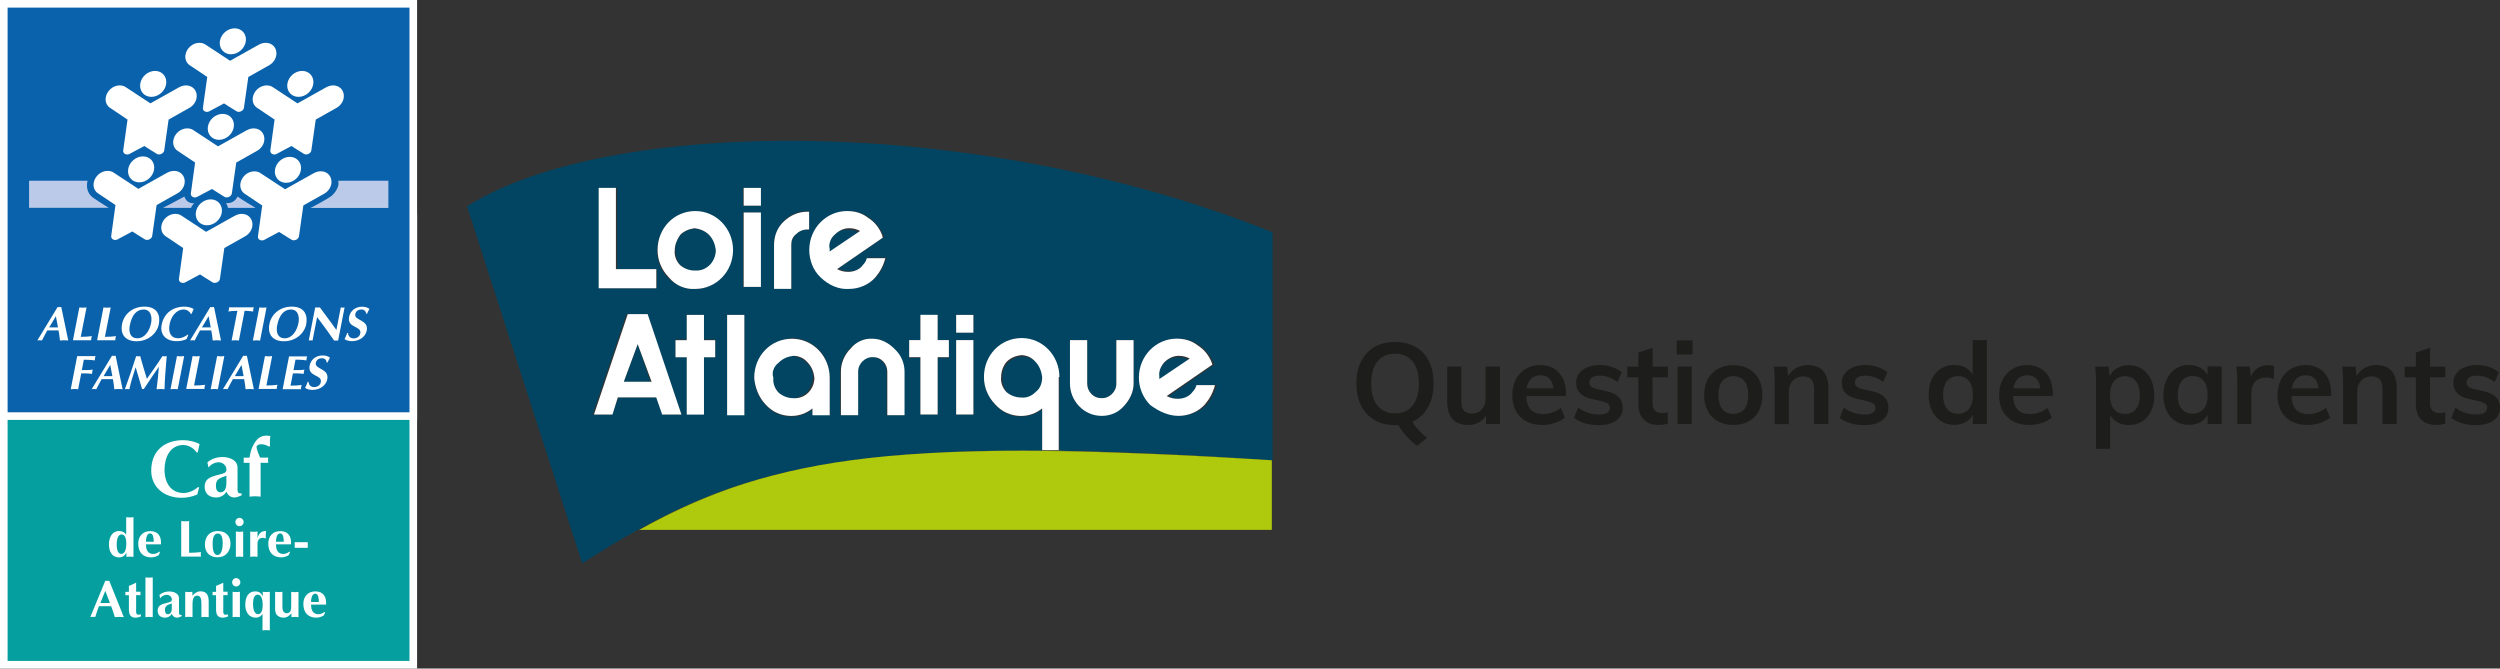 <?xml version="1.0" encoding="UTF-8"?><svg id="Calque_1" xmlns="http://www.w3.org/2000/svg" viewBox="0 0 329.31 88.06"><rect x="0" y="0" width="329.31" height="88.06" fill="#333333" stroke="none"/><defs><style>.cls-1{fill:#014562;}.cls-2{fill:#fff;}.cls-3{fill:#069fa0;}.cls-3,.cls-4{stroke:#fff;}.cls-4{fill:#0a62ac;}.cls-5{fill:#bccae9;}.cls-6{fill:#afca0c;}.cls-7{fill:#1d1d1b;}</style></defs><g><path class="cls-3" d="m.5,87.56V28.71h53.94v58.85H.5Z"/><path class="cls-4" d="m.5,54.81V.5h53.94v54.31H.5Z"/><g><path class="cls-5" d="m14.33,27.38c-.54-.35-1.97-1.2-2.32-1.55-.42-.41-.69-1.11-.48-2.02H3.83v3.56h10.49Z"/><path class="cls-5" d="m24.29,25.89c-.51.3-2.82,1.49-2.82,1.49h3.71c0-.19.39-.61.39-.61-1.06.06-1.28-.88-1.28-.88Z"/><path class="cls-5" d="m31.29,25.89c.3.25,2.37,1.49,2.37,1.49h-3.64c0-.19-.24-.64-.24-.64,1.14.13,1.51-.85,1.51-.85Z"/><path class="cls-5" d="m40.92,27.38s2.29-1.18,2.78-1.6c.43-.37,1.07-1.22.85-1.97h6.61v3.58h-10.24Z"/></g><g><g><path class="cls-2" d="m19.94,12.76c.94,0,1.82-.77,1.95-1.71.13-.94-.52-1.71-1.47-1.71s-1.82.77-1.95,1.71c-.13.94.52,1.71,1.47,1.71Z"/><path class="cls-2" d="m19.8,13.62l3.73-2.09c.37-.2.68-.28.99-.28.88,0,1.5.72,1.38,1.6-.07.55-.42,1.03-.87,1.31l-2.82,1.59s-.38,2.68-.58,4.07c-.06.4-.62.65-.95.46-.56-.33-1.67-1.05-1.67-1.05,0,0-1.31.71-1.96,1.05-.39.2-.88-.05-.82-.46.2-1.39.57-4.07.57-4.07l-2.37-1.59c-.38-.29-.58-.77-.5-1.31.13-.88.94-1.6,1.83-1.6.31,0,.6.08.82.24l3.24,2.13Z"/></g><g><path class="cls-2" d="m30.43,7.15c.94,0,1.82-.77,1.95-1.71s-.52-1.71-1.47-1.71-1.82.77-1.95,1.71c-.13.94.53,1.71,1.47,1.71Z"/><path class="cls-2" d="m30.3,8.01l3.73-2.09c.37-.2.68-.28.99-.28.88,0,1.5.72,1.38,1.6-.08.55-.42,1.03-.87,1.31l-2.82,1.59s-.38,2.68-.58,4.07c-.06.4-.62.65-.95.46-.56-.33-1.67-1.05-1.67-1.05,0,0-1.31.71-1.96,1.05-.38.2-.88-.05-.82-.46.2-1.39.57-4.07.57-4.07l-2.37-1.59c-.38-.29-.58-.77-.5-1.31.13-.88.94-1.6,1.83-1.6.31,0,.6.08.82.24l3.24,2.13Z"/></g><g><path class="cls-2" d="m39.32,12.76c.94,0,1.82-.77,1.95-1.71.13-.94-.52-1.71-1.47-1.71s-1.82.77-1.95,1.71.52,1.71,1.47,1.71Z"/><path class="cls-2" d="m39.18,13.62l3.73-2.09c.37-.2.68-.28.99-.28.88,0,1.5.72,1.38,1.6-.07.55-.42,1.03-.87,1.31l-2.82,1.59s-.38,2.68-.58,4.07c-.06.4-.62.65-.95.46-.56-.33-1.67-1.05-1.67-1.05,0,0-1.31.71-1.96,1.05-.39.2-.88-.05-.82-.46.2-1.39.56-4.07.56-4.07l-2.37-1.59c-.38-.29-.58-.77-.5-1.31.13-.88.94-1.6,1.83-1.6.31,0,.6.08.82.24l3.24,2.13Z"/></g><g><path class="cls-2" d="m37.69,24.08c.94,0,1.82-.77,1.95-1.71s-.52-1.71-1.47-1.71-1.82.77-1.95,1.71.52,1.71,1.47,1.71Z"/><path class="cls-2" d="m37.55,24.93l3.73-2.09c.37-.2.68-.28.99-.28.88,0,1.5.72,1.38,1.6-.07.55-.42,1.03-.87,1.31l-2.82,1.59s-.38,2.68-.58,4.07c-.06.4-.62.65-.95.46-.56-.33-1.67-1.04-1.67-1.04,0,0-1.31.71-1.96,1.05-.39.2-.88-.05-.82-.46.2-1.39.56-4.07.56-4.07l-2.37-1.59c-.38-.29-.58-.77-.5-1.31.13-.88.94-1.6,1.83-1.6.31,0,.6.08.82.24l3.23,2.12Z"/></g><g><path class="cls-2" d="m28.85,18.42c.94,0,1.82-.77,1.95-1.71.13-.94-.52-1.71-1.47-1.71s-1.82.77-1.95,1.71c-.13.94.53,1.71,1.47,1.71Z"/><path class="cls-2" d="m28.71,19.28l3.73-2.09c.37-.2.68-.28.99-.28.88,0,1.5.72,1.38,1.6-.07.55-.42,1.03-.87,1.31l-2.82,1.59s-.38,2.68-.58,4.07c-.06.4-.62.65-.95.46-.56-.33-1.67-1.05-1.67-1.05,0,0-1.31.71-1.96,1.05-.38.2-.88-.05-.82-.46.19-1.39.56-4.07.56-4.07l-2.37-1.59c-.38-.29-.58-.77-.5-1.31.12-.88.94-1.6,1.83-1.6.31,0,.6.08.82.24l3.24,2.13Z"/></g><g><path class="cls-2" d="m27.27,29.68c.94,0,1.82-.77,1.95-1.71s-.52-1.71-1.47-1.71-1.82.77-1.95,1.71c-.13.95.53,1.71,1.47,1.71Z"/><path class="cls-2" d="m27.14,30.54l3.73-2.09c.37-.2.68-.28.99-.28.88,0,1.5.72,1.38,1.6-.07.55-.42,1.03-.87,1.31l-2.82,1.59s-.38,2.68-.58,4.07c-.06.4-.62.65-.95.46-.56-.33-1.67-1.05-1.67-1.05,0,0-1.31.71-1.96,1.05-.38.2-.88-.05-.82-.46.19-1.39.56-4.07.56-4.07l-2.37-1.59c-.38-.29-.58-.77-.5-1.31.12-.88.94-1.6,1.83-1.6.31,0,.6.08.82.24l3.24,2.13Z"/></g><g><path class="cls-2" d="m18.35,24.02c.94,0,1.82-.77,1.95-1.71s-.52-1.71-1.47-1.71-1.82.77-1.95,1.71c-.13.95.52,1.71,1.47,1.71Z"/><path class="cls-2" d="m18.22,24.88l3.73-2.09c.37-.2.68-.28.99-.28.88,0,1.5.72,1.38,1.6-.07.55-.42,1.03-.87,1.31l-2.82,1.59s-.38,2.68-.58,4.07c-.06.4-.62.65-.95.46-.56-.33-1.67-1.05-1.67-1.05,0,0-1.31.71-1.96,1.05-.39.2-.88-.05-.82-.46.2-1.39.56-4.07.56-4.07l-2.37-1.59c-.38-.29-.58-.77-.5-1.31.13-.88.94-1.6,1.83-1.6.31,0,.6.08.82.24l3.24,2.13Z"/></g></g><path class="cls-2" d="m6.48,43.13l.88-1.48.28,1.48h-1.16Zm1.23.39c.09.43.14.86.19,1.33.19-.01.37-.03.55-.03s.36.02.54.03l-.92-4.41c-.08.01-.16.02-.24.02-.08,0-.16,0-.24-.02l-2.67,4.4c.1,0,.21-.02.31-.02s.2.01.3.02c.21-.44.44-.84.7-1.32h1.49Z"/><path class="cls-2" d="m10.64,44.37c.56,0,1.03-.04,1.47-.09-.03.09-.07.19-.08.27-.02.09-.02.19-.02.27h-2.4l.84-4.32c.15.01.31.03.47.03s.32-.02.48-.03l-.76,3.87Z"/><path class="cls-2" d="m13.82,44.37c.56,0,1.03-.04,1.47-.09-.03.09-.07.19-.08.27-.02.09-.02.19-.02.27h-2.4l.84-4.32c.15.01.31.03.47.03s.32-.02.48-.03l-.76,3.87Z"/><path class="cls-2" d="m18.91,40.77c.95,0,1.15.94,1,1.76-.21,1.05-.83,2.03-1.81,2.03s-1.16-.87-1-1.7c.27-1.42.93-2.09,1.81-2.09Zm2.02,1.88c.19-.98-.1-2.26-1.91-2.26-1.58,0-2.7,1.02-2.94,2.29-.28,1.44.5,2.27,1.91,2.27,1.56,0,2.71-1.05,2.94-2.29Z"/><path class="cls-2" d="m24.81,44.12l-.24.55c-.42.2-.88.27-1.31.27-1.36,0-2.22-.84-1.97-2.14.32-1.66,1.61-2.41,2.99-2.41.42,0,.91.11,1.23.31-.1.22-.18.43-.28.65h-.09c-.17-.34-.53-.58-.94-.58-1.05,0-1.68,1.01-1.86,1.94-.21,1.09.17,1.85,1.15,1.85.39,0,.89-.2,1.23-.48l.08.04Z"/><path class="cls-2" d="m26.6,43.13l.88-1.48.28,1.48h-1.16Zm1.23.39c.09.43.14.86.19,1.33.19-.01.37-.03.55-.03s.36.02.54.03l-.92-4.41c-.08.01-.16.02-.24.02s-.16,0-.24-.02l-2.67,4.4c.1,0,.21-.02.31-.02s.2.01.3.02c.21-.44.44-.84.7-1.32h1.49Z"/><path class="cls-2" d="m31.46,44.85c-.15-.01-.31-.03-.47-.03s-.32.02-.48.03l.76-3.91c-.45,0-.86.04-1.2.09.03-.09.07-.18.08-.28.02-.09.02-.18.02-.27h3.27c-.03.09-.07.18-.08.27-.02.1-.02.19-.02.28-.37-.04-.73-.09-1.12-.09l-.75,3.91Z"/><path class="cls-2" d="m34.16,40.5c.15.01.31.03.47.03s.32-.02.48-.03l-.85,4.36c-.15-.01-.31-.03-.47-.03s-.32.02-.48.03l.85-4.36Z"/><path class="cls-2" d="m38.32,40.77c.95,0,1.15.94,1,1.76-.21,1.05-.83,2.03-1.81,2.03s-1.16-.87-1-1.7c.28-1.42.93-2.09,1.82-2.09Zm2.02,1.88c.19-.98-.1-2.26-1.91-2.26-1.58,0-2.7,1.02-2.94,2.29-.28,1.44.5,2.27,1.91,2.27,1.56,0,2.72-1.05,2.95-2.29Z"/><path class="cls-2" d="m41.52,40.5h.62c.71.98,1.47,1.95,2.17,2.97l.58-2.97c.08.01.16.02.25.02s.17,0,.25-.02l-.85,4.36h-.53c-.58-.83-1.11-1.6-1.69-2.36l-.55-.73-.6,3.08c-.08,0-.16-.02-.25-.02s-.17.01-.25.02l.85-4.35Z"/><path class="cls-2" d="m48.24,41.32c-.06-.34-.26-.55-.62-.55-.5,0-.75.26-.82.62-.17.86,1.79.7,1.51,2.15-.16.82-.97,1.4-1.95,1.4-.35,0-.71-.08-.97-.27.13-.26.25-.53.34-.8h.12c.01.44.3.7.74.7.4,0,.79-.22.87-.66.2-1.02-1.77-.65-1.47-2.18.14-.73.76-1.33,1.73-1.33.46,0,.83.17.94.31-.12.2-.22.41-.32.63h-.1Z"/><path class="cls-2" d="m10.27,51.27c-.15-.01-.31-.03-.47-.03s-.32.02-.48.03l.85-4.36h2.42c-.03.09-.07.19-.08.28s-.02.19-.02.28c-.38-.04-.78-.09-1.45-.09l-.26,1.37h.67c.25,0,.51-.03.78-.06-.03.09-.07.19-.08.28s-.02.19-.02.28c-.26-.03-.51-.06-.76-.06h-.67l-.41,2.09Z"/><path class="cls-2" d="m13.64,49.55l.88-1.48.28,1.48h-1.16Zm1.23.39c.09.43.14.86.19,1.33.19-.01.37-.03.55-.03s.36.02.54.03l-.92-4.41c-.08.01-.16.02-.24.02-.08,0-.16,0-.24-.02l-2.67,4.4c.1,0,.21-.02.31-.02s.2.01.3.02c.21-.44.44-.84.7-1.32h1.49Z"/><path class="cls-2" d="m21.42,46.91c.08.02.17.03.26.03.09,0,.19-.02.28-.03-.14,1.71-.26,3.09-.29,4.36-.17-.01-.34-.03-.52-.03s-.34.02-.52.03c.14-1.01.21-1.98.3-2.96-.67.97-1.34,1.94-1.98,2.93-.08-.01-.15-.02-.24,0-.24-.88-.55-1.86-.84-2.86-.37,1.12-.64,2-.83,2.89-.1-.01-.19-.03-.29-.03s-.2.02-.3.03c.48-1.28.96-2.75,1.49-4.36.08.02.16.03.25.03s.18-.02.28-.03c.26,1,.58,1.99.88,2.99.62-.9,1.36-1.9,2.05-2.99Z"/><path class="cls-2" d="m23.31,46.91c.15.02.31.03.47.03s.32-.02.48-.03l-.85,4.36c-.15-.01-.31-.03-.47-.03s-.32.02-.48.03l.85-4.36Z"/><path class="cls-2" d="m25.56,50.78c.55,0,1.03-.04,1.47-.09-.03.09-.07.19-.08.27-.02.09-.02.19-.02.27h-2.4l.84-4.32c.16.02.31.03.47.03s.32-.02.48-.03l-.76,3.87Z"/><path class="cls-2" d="m28.6,46.91c.16.02.31.03.47.03s.32-.02.48-.03l-.85,4.36c-.15-.01-.31-.03-.47-.03s-.32.02-.48.03l.85-4.36Z"/><path class="cls-2" d="m30.93,49.55l.88-1.48.28,1.48h-1.16Zm1.23.39c.09.43.14.86.19,1.33.19-.01.37-.03.55-.03s.36.02.54.03l-.92-4.41c-.08.01-.16.02-.24.02s-.15,0-.24-.02l-2.67,4.4c.1,0,.21-.02.31-.02s.2.01.3.02c.21-.44.44-.84.7-1.32h1.49Z"/><path class="cls-2" d="m35.09,50.78c.55,0,1.03-.04,1.47-.09-.03.09-.07.19-.08.27-.02.09-.02.19-.02.27h-2.4l.84-4.32c.15.02.31.03.47.03s.32-.02.48-.03l-.76,3.87Z"/><path class="cls-2" d="m40.47,46.91c-.03.09-.07.19-.08.28-.02.09-.02.19-.02.28-.38-.05-.8-.1-1.45-.09l-.26,1.37h.66c.29,0,.55-.03.79-.06-.03.09-.07.19-.08.28-.02.09-.02.19-.02.28-.23-.03-.49-.06-.77-.06h-.66l-.31,1.61c.65,0,1.09-.04,1.48-.09-.03.09-.07.19-.08.28-.02.09-.02.19-.02.28h-2.42l.84-4.32h2.42Z"/><path class="cls-2" d="m43.04,47.74c-.06-.34-.26-.55-.62-.55-.5,0-.75.26-.82.62-.16.86,1.79.7,1.51,2.15-.16.81-.97,1.4-1.95,1.4-.35,0-.71-.08-.97-.27.13-.26.25-.53.34-.8h.12c.01.44.3.7.74.7.39,0,.79-.22.87-.66.2-1.02-1.77-.65-1.47-2.18.14-.73.76-1.33,1.73-1.33.46,0,.83.17.94.31-.12.2-.22.41-.32.63h-.1Z"/><g><path class="cls-2" d="m26.23,64.2l-.23.91c-.64.33-1.39.46-2.1.46-2.27,0-3.98-1.4-3.98-3.57,0-2.76,1.91-4.02,4.21-4.02.7,0,1.55.18,2.16.52-.1.36-.16.72-.24,1.09h-.15c-.39-.57-1.07-.97-1.76-.97-1.76,0-2.47,1.68-2.47,3.24,0,1.81.89,3.08,2.52,3.08.66,0,1.42-.34,1.9-.79l.14.06Z"/><path class="cls-2" d="m31.29,64.5c0,.39.12.52.54.5v.24c-.25.12-.66.29-.95.29-.5,0-.88-.31-1.05-.77-.28.49-.8.77-1.36.77-.87,0-1.51-.48-1.51-1.4,0-1.01.61-1.3,1.94-1.62.26-.06.54-.13.77-.28.13-.12.16-.25.16-.41,0-.51-.52-.93-1.01-.93-.68,0-1.23.47-1.29.66h-.07l-.14-.64c.5-.47,1.29-.71,1.96-.71.89,0,2.01.36,2.01,1.42v2.88Zm-1.46-1.84c-.26.12-.74.21-1.05.46-.28.22-.34.54-.34.88,0,.39.13.85.58.85.65,0,.78-.62.8-1.15v-1.03Z"/><path class="cls-2" d="m32.09,60.97c.03-.22.03-.42,0-.68h.78c.08-.57.22-1.2.55-1.76.52-.93,1.11-1.28,2.19-1.1-.07.44-.07.95-.04,1.34l-.14.05c-.26-.14-.62-.3-.93-.3-.18,0-.44,0-.58.14-.06.06-.13.12-.13.22,0,.29.33,1.09.47,1.4h1.07c-.03.25-.03.42,0,.68h-1v4.46c-.24-.02-.49-.05-.73-.05s-.49.03-.73.05v-4.46h-.78Z"/><path class="cls-2" d="m17.57,73.35c-.15-.02-.3-.03-.46-.03s-.31.02-.46.03v-.6c-.14.41-.49.67-.94.67-1.02,0-1.36-.84-1.36-1.73s.42-1.74,1.33-1.74c.41,0,.74.14.94.5v-2.32c.16.02.32.03.48.03s.32-.02.48-.03v5.22Zm-2.2-1.65c0,.4.05,1.26.6,1.26.59,0,.67-.9.67-1.33,0-.4-.06-1.23-.61-1.23-.59,0-.66.87-.66,1.31Z"/><path class="cls-2" d="m19.23,71.69c-.02.71.23,1.28.96,1.28.28,0,.59-.13.8-.31l.08.06-.15.39c-.28.19-.65.31-.98.31-1.14,0-1.73-.69-1.73-1.81,0-.96.58-1.65,1.58-1.65,1.08,0,1.49.75,1.41,1.74h-1.97Zm1.02-.33c0-.37-.04-1.1-.46-1.1-.5,0-.55.73-.57,1.1h1.02Z"/><path class="cls-2" d="m24.9,72.82c.6,0,1.11-.05,1.58-.1-.02.1-.04.2-.04.3s.02.2.04.3h-2.61v-4.68c.17.02.34.03.52.03s.34-.02.52-.03v4.19h0Z"/><path class="cls-2" d="m26.99,71.76c0-1.08.62-1.81,1.68-1.81s1.69.64,1.69,1.65-.62,1.81-1.7,1.81c-1.02,0-1.67-.64-1.67-1.66Zm1.02-.02c0,.44.05,1.37.65,1.37.53-.02.68-.85.68-1.61,0-.67-.17-1.23-.64-1.23-.56,0-.7.66-.7,1.47Z"/><path class="cls-2" d="m31.54,68.21c.3,0,.55.25.55.55s-.25.55-.55.55-.53-.25-.53-.55c0-.29.24-.55.53-.55Zm-.47,1.8c.16.02.32.04.48.04s.32-.02.48-.04v3.34c-.16-.02-.32-.03-.48-.03s-.32.02-.48.03v-3.34Z"/><path class="cls-2" d="m32.96,70.01c.16.02.32.04.48.04s.32-.02.48-.04v.85c.14-.5.45-.92,1.12-.92-.03.32-.05.64-.03.94l-.06.05c-.09-.06-.24-.09-.35-.09-.3,0-.55.16-.64.46-.06.2-.04.58-.04.8v1.24c-.16-.02-.32-.03-.48-.03s-.32.02-.48.03c0,0,0-3.33,0-3.33Z"/><path class="cls-2" d="m36.36,71.69c-.02.71.23,1.28.96,1.28.28,0,.59-.13.8-.31l.08.06-.15.39c-.28.19-.65.31-.98.31-1.14,0-1.73-.69-1.73-1.81,0-.96.58-1.65,1.58-1.65,1.08,0,1.49.75,1.41,1.74h-1.97Zm1.02-.33c0-.37-.04-1.1-.46-1.1-.5,0-.55.73-.57,1.1h1.02Z"/><path class="cls-2" d="m38.82,71.42h1.72v.74h-1.72v-.74Z"/><path class="cls-2" d="m13.03,79.85c-.18.52-.35.95-.48,1.42-.11,0-.21-.02-.32-.02s-.22.02-.33.02l1.97-4.77c.09.02.17.02.26.02.09,0,.17,0,.26-.02l1.92,4.79c-.2-.02-.39-.03-.59-.03s-.39.02-.59.03c-.16-.51-.3-.98-.49-1.44h-1.6Zm1.45-.42l-.61-1.6-.65,1.6h1.26Z"/><path class="cls-2" d="m17.92,80.36c0,.48.03.73.64.57v.27c-.25.1-.5.16-.71.16-.71,0-.87-.48-.87-1.12v-1.84h-.47c.02-.16.02-.28,0-.44h.47v-.78c.31-.12.62-.27.95-.43v1.2h.58c-.02.16-.02.28,0,.44h-.58v1.96Z"/><path class="cls-2" d="m20.12,81.29c-.16-.02-.32-.03-.48-.03s-.32.02-.48.03v-5.23c.16.02.32.03.48.03s.32-.02.48-.03v5.23Z"/><path class="cls-2" d="m23.58,80.69c0,.25.07.34.35.32v.16c-.16.07-.43.19-.62.19-.32,0-.57-.2-.68-.5-.18.32-.52.5-.88.5-.57,0-.98-.31-.98-.91,0-.65.4-.85,1.26-1.05.17-.04.35-.08.5-.18.08-.07.11-.16.11-.27,0-.33-.34-.6-.66-.6-.44,0-.8.3-.84.43h-.05l-.09-.41c.32-.3.84-.46,1.27-.46.58,0,1.31.23,1.31.92v1.87h0Zm-.95-1.2c-.17.07-.48.14-.68.3-.18.14-.22.35-.22.57,0,.25.08.55.38.55.42,0,.51-.41.52-.75v-.67h0Z"/><path class="cls-2" d="m24.42,77.95c.15.02.3.04.46.04s.3-.02.46-.04v.51c.28-.32.64-.57,1.06-.57.87,0,1.09.56,1.09,1.38v2.02c-.16-.02-.32-.03-.48-.03s-.32.02-.48.03v-1.72c0-.64-.08-1.11-.57-1.11-.6,0-.6.8-.6,1.24v1.58c-.16-.02-.32-.03-.48-.03s-.32.02-.48.03v-3.33h.01Z"/><path class="cls-2" d="m29.4,80.36c0,.48.03.73.64.57v.27c-.25.1-.5.16-.71.16-.71,0-.87-.48-.87-1.12v-1.84h-.47c.02-.16.02-.28,0-.44h.47v-.78c.31-.12.62-.27.95-.43v1.2h.58c-.02.16-.02.28,0,.44h-.58v1.96Z"/><path class="cls-2" d="m31.11,76.15c.3,0,.55.25.55.55s-.25.55-.55.55-.53-.25-.53-.55.24-.55.53-.55Zm-.47,1.8c.16.02.32.04.48.04s.32-.02.48-.04v3.34c-.16-.02-.32-.03-.48-.03s-.32.02-.48.03v-3.34Z"/><path class="cls-2" d="m34.62,77.95c.15.02.3.04.46.04s.3-.02.46-.04v5.09c-.16-.02-.32-.04-.48-.04s-.32.02-.48.04v-2.18c-.15.25-.44.5-.89.5-.84,0-1.38-.67-1.38-1.69s.4-1.77,1.31-1.77c.5,0,.8.22.99.67v-.61h0Zm-1.25,2.11c.03.33.21.84.61.84.57,0,.62-.8.62-1.22s-.05-1.35-.67-1.35c-.56,0-.6.85-.6,1.24,0,.16.01.32.03.48Z"/><path class="cls-2" d="m39.31,81.29c-.15-.02-.3-.03-.46-.03s-.31.02-.46.03v-.5c-.32.34-.57.57-1.05.57-.35,0-.71-.13-.92-.43-.21-.3-.18-.73-.18-1.07v-1.91c.16.02.32.04.48.04s.32-.02.48-.04v1.9c0,.16,0,.43.07.57.09.21.25.36.49.36.6,0,.6-.6.6-1.03v-1.79c.16.02.32.04.48.04s.32-.02.48-.04v3.33Z"/><path class="cls-2" d="m40.98,79.63c-.02.71.23,1.28.96,1.28.28,0,.59-.13.8-.31l.08.06-.15.39c-.28.19-.65.31-.98.31-1.14,0-1.73-.69-1.73-1.81,0-.96.58-1.65,1.58-1.65,1.08,0,1.49.75,1.41,1.74h-1.97Zm1.02-.33c0-.37-.04-1.1-.46-1.1-.5,0-.55.73-.57,1.1h1.02Z"/></g></g><g id="logo-loire-atlantique-rvb"><path id="Tracé_695" class="cls-1" d="m113.13,30.6c-.44-.27-.96-.36-1.48-.36-.7,0-1.4.27-1.92.9-.52.54-.78,1.26-.7,1.98v.36l4.1-2.88Z"/><path id="Tracé_696" class="cls-1" d="m156.64,47.41c-.44-.27-.96-.36-1.48-.36-.7,0-1.4.27-1.92.9-.52.54-.78,1.26-.7,1.98v.36l4.1-2.88Z"/><path id="Tracé_697" class="cls-1" d="m91.59,35.72c.7,0,1.4-.27,1.92-.72.52-.54.78-1.26.87-1.98,0-.72-.26-1.44-.87-1.98-.52-.54-1.22-.81-1.92-.9-1.48,0-2.7,1.26-2.62,2.79v.09c0,.72.26,1.44.7,1.98.52.45,1.13.72,1.92.72Z"/><path id="Tracé_698" class="cls-1" d="m134.66,46.96c-1.48,0-2.7,1.26-2.62,2.79v.09c0,.72.26,1.44.7,1.98.52.54,1.22.81,1.92.72.7,0,1.4-.27,1.92-.72.52-.54.78-1.26.87-1.98-.09-1.62-1.31-2.88-2.79-2.88Z"/><path id="Tracé_699" class="cls-1" d="m104.32,52.45c.7,0,1.4-.27,1.92-.72.52-.54.78-1.26.87-1.98,0-.72-.26-1.44-.87-1.98-.52-.54-1.22-.81-1.92-.9-1.48,0-2.7,1.26-2.62,2.79v.09c0,.72.26,1.44.7,1.98.52.45,1.22.72,1.92.72Z"/><path id="Tracé_700" class="cls-1" d="m137.28,59.37v-5.49c-.78.63-1.74.99-2.79.99-1.31,0-2.53-.54-3.4-1.53-1.92-1.98-1.92-5.22,0-7.19s5.06-1.98,6.98,0c.96.99,1.48,2.25,1.48,3.6v9.62h-.26c8.11.09,17.35.54,28.34,1.26v-30.03c-39.76-15.92-87.8-15.02-106.11-3.42l15.17,47.03c2.53-1.62,4.97-3.15,7.5-4.5h0c11.95-6.56,24.41-10.61,53.1-10.34Zm14.47-13.22c.96-.99,2.18-1.53,3.49-1.53.96,0,2.01.27,2.79.9.78.54,1.4,1.35,1.83,2.25l.09.27-6.02,4.14c.44.27.96.36,1.48.36.7,0,1.4-.27,1.92-.9.26-.27.44-.54.52-.9h2.44c-.26.9-.7,1.8-1.31,2.52-1.92,1.98-5.06,1.98-6.98,0-.96-.99-1.48-2.25-1.48-3.6-.17-1.35.26-2.61,1.22-3.51h0Zm-10.81-1.35h2.27v5.75c0,1.08.96,1.98,2.01,1.89,1.05,0,1.83-.9,1.83-1.89v-5.75h2.27v5.75c0,1.17-.52,2.25-1.31,2.97-1.57,1.62-4.19,1.62-5.84,0-.78-.81-1.22-1.89-1.22-2.97v-5.75h0Zm-46.73,2.25h-1.48v7.46h-2.27v-7.46h-1.48v-2.34h1.48v-3.24h2.27v3.24h1.48v2.34Zm3.84,7.55h-2.27v-13.13h2.27v13.13Zm27.9-13.13h2.27v2.34h-2.27v-2.34Zm0,3.33h2.27v9.8h-2.27v-9.8Zm-6.19,0h1.48v-3.24h2.27v3.24h1.48v2.34h-1.48v7.46h-2.27v-7.46h-1.48v-2.34Zm-.7,4.14v5.75h-2.27v-5.75c0-1.08-.96-1.98-2.01-1.89-1.05,0-1.83.9-1.83,1.89v5.75h-2.27v-5.75c0-1.08.44-2.16,1.22-2.97,1.4-1.62,3.75-1.8,5.41-.45.17.09.26.27.44.45.78.63,1.4,1.8,1.31,2.97h0Zm-10.81-19.6c.96-.99,2.18-1.53,3.49-1.53.96,0,2.01.27,2.79.9.78.54,1.4,1.35,1.83,2.25l.09.27-6.02,4.14c.44.27.96.36,1.48.36.7,0,1.4-.27,1.92-.9.26-.27.44-.54.52-.9h2.44c-.26.9-.7,1.8-1.31,2.52-1.92,1.98-5.06,1.98-6.98,0-.96-.99-1.48-2.25-1.48-3.6-.26-1.26.26-2.61,1.22-3.51Zm-6.28,2.88c0-1.17.52-2.34,1.31-3.15.78-.81,1.92-1.26,3.05-1.26h.26v2.43h-.26c-.52,0-1.05.18-1.48.63-.35.36-.61.81-.61,1.35v5.75h-2.27v-5.75h0Zm2.35,12.32c2.7,0,4.97,2.25,4.97,5.13h0v4.95h-2.27v-.72c-.78.63-1.74.99-2.79.99-1.31,0-2.53-.54-3.4-1.53-1.92-1.98-1.92-5.22,0-7.19.96-.99,2.18-1.53,3.49-1.62h0Zm-6.36-19.78h2.18v2.34h-2.27v-2.34h.09Zm0,3.24h2.18v9.8h-2.27v-9.8h.09Zm-9.94,1.35c1.92-1.98,5.06-1.98,6.98,0,.96.99,1.48,2.25,1.48,3.6,0,2.79-2.18,5.13-4.97,5.13s-4.97-2.25-4.97-5.13c.09-1.26.61-2.61,1.48-3.6Zm-9.16-4.59h2.44v10.7h5.23v2.52h-7.59v-13.22h-.09Zm1.74,29.85h-2.53l4.45-13.22h2.62l4.62,13.22h-2.53l-.7-2.25h-5.06l-.87,2.25Z"/><path id="Tracé_701" class="cls-1" d="m82.18,50.29h3.49l-1.66-4.95-1.83,4.95Z"/><path id="Tracé_702" class="cls-6" d="m84.18,69.8h83.35v-9.17c-48.22-2.97-65.13-.9-83.35,9.17Z"/><path id="Tracé_704" class="cls-6" d="m167.62,60.63h0c-10.99-.72-20.32-1.08-28.34-1.26h-1.92c-28.77-.27-41.24,3.78-53.19,10.43h0c18.22-10.07,35.14-12.14,83.44-9.17Z"/><path id="Tracé_705" class="cls-2" d="m91.59,38.06c2.7,0,4.97-2.25,4.97-5.13h0c0-2.79-2.18-5.13-4.97-5.13s-4.97,2.25-4.97,5.13c0,1.35.52,2.61,1.48,3.6.87,1.08,2.18,1.62,3.49,1.53Zm-2.01-7.1c.52-.54,1.22-.81,1.92-.9.7.09,1.4.36,1.92.9.52.54.78,1.26.87,1.98,0,1.53-1.22,2.79-2.7,2.7h-.09c-.7,0-1.4-.27-1.92-.72-.52-.54-.78-1.26-.7-1.98,0-.63.26-1.35.7-1.98Z"/><rect id="Rectangle_526" class="cls-2" x="97.96" y="27.99" width="2.27" height="9.8"/><path id="Tracé_706" class="cls-2" d="m104.23,32.21c0-.54.17-.99.61-1.35.35-.36.87-.63,1.48-.63h.26v-2.34h-.26c-1.13,0-2.18.45-3.05,1.26s-1.31,1.89-1.31,3.15v5.75h2.27v-5.84h0Z"/><path id="Tracé_707" class="cls-2" d="m92.73,41.48h-2.27v3.33h-1.48v2.25h1.48v7.55h2.27v-7.55h1.48v-2.25h-1.48v-3.33Z"/><rect id="Rectangle_527" class="cls-2" x="95.78" y="41.48" width="2.27" height="13.22"/><path id="Tracé_708" class="cls-2" d="m100.83,53.26c.87.99,2.09,1.53,3.4,1.53,1.05,0,2.01-.36,2.79-.99v.9h2.27v-4.95c0-2.79-2.18-5.13-4.97-5.13s-4.97,2.25-4.97,5.13c.09,1.26.61,2.61,1.48,3.51Zm1.74-5.49c.52-.54,1.22-.81,1.92-.9.7,0,1.4.27,1.92.9.52.54.78,1.26.87,1.98,0,1.53-1.22,2.79-2.7,2.7h-.09c-.7,0-1.4-.27-1.92-.72-.52-.54-.78-1.26-.7-1.98-.26-.72.09-1.53.7-1.98Z"/><path id="Tracé_709" class="cls-2" d="m111.99,45.97c-.78.81-1.22,1.89-1.22,2.97v5.75h2.27v-5.75c0-1.08.96-1.98,2.01-1.89,1.05,0,1.83.9,1.83,1.89v5.75h2.27v-5.75c0-1.17-.52-2.25-1.31-2.97-.78-.81-1.83-1.35-2.88-1.35-1.13-.09-2.27.45-2.96,1.35Z"/><path id="Tracé_710" class="cls-2" d="m121.24,54.6h2.27v-7.55h1.48v-2.25h-1.48v-3.33h-2.27v3.33h-1.48v2.25h1.48v7.55Z"/><rect id="Rectangle_528" class="cls-2" x="125.95" y="44.8" width="2.27" height="9.8"/><rect id="Rectangle_529" class="cls-2" x="125.95" y="41.48" width="2.27" height="2.34"/><path id="Tracé_711" class="cls-2" d="m139.55,49.66c0-2.79-2.18-5.13-4.97-5.13s-4.97,2.25-4.97,5.13c0,1.35.52,2.61,1.48,3.6.87.99,2.09,1.53,3.4,1.53,1.05,0,2.01-.36,2.79-.99v5.49h2.18v-9.62h.09Zm-3.14,1.98c-.52.54-1.22.81-1.92.72-.7,0-1.4-.27-1.92-.72-.52-.54-.78-1.26-.7-1.98,0-.72.26-1.44.7-1.98.52-.54,1.22-.81,1.92-.9.7,0,1.4.27,1.92.9.52.54.78,1.26.87,1.98,0,.81-.26,1.53-.87,1.98h0Z"/><path id="Tracé_713" class="cls-2" d="m145.13,54.78c1.13,0,2.18-.45,2.88-1.26.78-.81,1.31-1.89,1.31-2.97v-5.75h-2.27v5.75c0,1.08-.96,1.98-2.01,1.89-1.05,0-1.83-.9-1.83-1.89v-5.75h-2.27v5.75c0,1.08.44,2.16,1.22,2.97.78.81,1.83,1.26,2.96,1.26Z"/><path id="Tracé_714" class="cls-2" d="m111.82,38.06c1.31,0,2.62-.54,3.49-1.53.61-.72,1.05-1.53,1.31-2.52h-2.44c-.09.36-.26.63-.52.9-.44.63-1.22.9-1.92.9-.52,0-.96-.09-1.48-.36l6.02-4.14-.09-.36c-.35-.9-.96-1.71-1.83-2.25-.78-.63-1.74-.9-2.79-.9-2.7,0-4.97,2.25-4.97,5.13h0c0,1.35.52,2.7,1.48,3.6,1.13,1.08,2.44,1.62,3.75,1.53Zm-1.92-7.1c.52-.54,1.22-.9,1.92-.9.52,0,.96.09,1.48.36l-4.01,2.7v-.36c-.17-.54.09-1.35.61-1.8Z"/><path id="Tracé_715" class="cls-2" d="m155.24,54.78c1.31,0,2.62-.54,3.49-1.53.61-.72,1.05-1.53,1.31-2.52h-2.44c-.09.36-.26.63-.52.9-.44.63-1.22.9-1.92.9-.52,0-.96-.09-1.48-.36l6.02-4.14-.09-.27c-.35-.9-.96-1.71-1.83-2.25-.78-.63-1.74-.9-2.79-.9-2.7,0-4.97,2.25-4.97,5.13,0,1.35.52,2.61,1.48,3.6,1.22.9,2.44,1.44,3.75,1.44Zm-1.92-7.01c.52-.54,1.22-.9,1.92-.9.52,0,.96.09,1.48.36l-4.01,2.7v-.36c-.09-.63.17-1.26.61-1.8Z"/><path id="Tracé_716" class="cls-2" d="m86.45,35.45h-5.32v-10.7h-2.27v13.22h7.59s0-2.52,0-2.52Z"/><path id="Tracé_717" class="cls-2" d="m87.23,54.6h2.53l-4.45-13.22h-2.62l-4.45,13.22h2.44l.7-2.25h5.06l.78,2.25Zm-5.06-4.32l1.83-4.95,1.83,4.95h-3.66Z"/><rect id="Rectangle_530" class="cls-2" x="97.96" y="24.75" width="2.27" height="2.34"/></g><g><path class="cls-7" d="m186.85,56.64c.32.34.7.69,1.13,1.04l-1.31,1.05c-.48-.34-.93-.75-1.36-1.22-.43-.48-.8-.98-1.12-1.52-.09,0-.24.01-.44.01-1.03,0-1.93-.22-2.69-.67-.77-.45-1.36-1.08-1.77-1.91-.42-.83-.62-1.8-.62-2.92s.2-2.08.62-2.9,1-1.46,1.76-1.9c.77-.44,1.67-.66,2.71-.66s1.94.22,2.71.66c.77.44,1.35,1.07,1.76,1.9s.61,1.79.61,2.9c0,1.22-.24,2.27-.73,3.14-.49.87-1.17,1.51-2.06,1.91.22.39.49.76.81,1.1Zm-5.4-3.21c.55.68,1.32,1.02,2.31,1.02s1.76-.34,2.31-1.02c.55-.68.83-1.66.83-2.93s-.28-2.23-.83-2.9c-.55-.68-1.32-1.01-2.31-1.01s-1.76.34-2.31,1.01c-.55.67-.83,1.64-.83,2.91s.28,2.25.83,2.93Z"/><path class="cls-7" d="m197.58,48.28v7.58h-1.83v-1.17c-.24.42-.56.74-.96.96s-.86.33-1.38.33c-1.85,0-2.78-1.04-2.78-3.12v-4.58h1.86v4.59c0,.55.11.96.34,1.22.23.26.57.39,1.04.39.55,0,.99-.18,1.32-.54.33-.36.5-.84.5-1.44v-4.22h1.89Z"/><path class="cls-7" d="m206.26,52.17h-5.22c.04.81.24,1.41.61,1.79.36.39.91.58,1.63.58.83,0,1.6-.27,2.31-.81l.54,1.29c-.36.29-.8.52-1.33.7-.53.17-1.06.26-1.6.26-1.24,0-2.22-.35-2.93-1.05-.71-.7-1.07-1.66-1.07-2.88,0-.77.16-1.46.47-2.06.31-.6.74-1.07,1.31-1.4.56-.34,1.2-.5,1.91-.5,1.04,0,1.86.34,2.47,1.01.61.68.91,1.6.91,2.78v.29Zm-4.56-2.29c-.32.3-.52.72-.61,1.28h3.53c-.06-.57-.23-1-.52-1.29-.29-.29-.68-.44-1.18-.44s-.91.15-1.22.44Z"/><path class="cls-7" d="m207.35,55.02l.53-1.32c.81.6,1.74.9,2.78.9.45,0,.8-.07,1.04-.23s.37-.36.37-.63c0-.23-.09-.41-.26-.55-.17-.13-.46-.25-.87-.35l-1.26-.29c-1.38-.3-2.07-1.01-2.07-2.12,0-.46.13-.87.39-1.22.26-.36.62-.63,1.1-.83.47-.2,1.02-.3,1.64-.3.54,0,1.06.08,1.56.25s.94.4,1.32.71l-.56,1.28c-.76-.56-1.54-.84-2.34-.84-.43,0-.77.08-1.01.24-.24.16-.36.38-.36.66,0,.22.07.4.22.53.14.13.39.24.74.33l1.29.29c.75.17,1.3.43,1.64.79.35.36.52.82.52,1.39,0,.7-.28,1.26-.84,1.67-.56.41-1.33.62-2.3.62-1.37,0-2.46-.32-3.27-.96Z"/><path class="cls-7" d="m217.68,49.69v3.39c0,.89.42,1.34,1.25,1.34.23,0,.48-.04.75-.12v1.49c-.33.12-.73.18-1.2.18-.86,0-1.52-.24-1.98-.72s-.69-1.17-.69-2.07v-3.48h-1.46v-1.41h1.46v-1.85l1.88-.63v2.48h2.01v1.41h-2.01Z"/><path class="cls-7" d="m222.95,44.84v1.85h-2.09v-1.85h2.09Zm-1.97,3.44h1.86v7.58h-1.86v-7.58Z"/><path class="cls-7" d="m226.3,55.5c-.59-.32-1.04-.78-1.35-1.37s-.47-1.29-.47-2.09.16-1.5.47-2.09.77-1.05,1.35-1.37c.59-.32,1.26-.48,2.03-.48s1.43.16,2.01.48c.58.32,1.03.78,1.34,1.37.32.6.47,1.29.47,2.09s-.16,1.5-.47,2.09c-.31.6-.76,1.05-1.34,1.37-.58.32-1.25.48-2.01.48s-1.45-.16-2.03-.48Zm3.48-1.61c.33-.42.5-1.03.5-1.85s-.17-1.43-.51-1.85c-.34-.43-.82-.64-1.44-.64s-1.12.21-1.46.64c-.34.43-.51,1.04-.51,1.85s.17,1.44.5,1.85c.33.42.82.62,1.45.62s1.13-.21,1.46-.62Z"/><path class="cls-7" d="m240.84,51.21v4.65h-1.88v-4.56c0-.6-.12-1.04-.35-1.31s-.59-.41-1.07-.41c-.57,0-1.03.18-1.38.55-.35.37-.53.85-.53,1.45v4.29h-1.86v-5.43c0-.8-.04-1.52-.12-2.15h1.76l.14,1.25c.26-.46.61-.82,1.06-1.07.45-.25.95-.38,1.51-.38,1.81,0,2.72,1.04,2.72,3.12Z"/><path class="cls-7" d="m242.34,55.02l.53-1.32c.81.6,1.74.9,2.78.9.45,0,.8-.07,1.04-.23s.37-.36.37-.63c0-.23-.09-.41-.26-.55-.17-.13-.46-.25-.87-.35l-1.26-.29c-1.38-.3-2.07-1.01-2.07-2.12,0-.46.13-.87.39-1.22.26-.36.62-.63,1.1-.83.47-.2,1.02-.3,1.64-.3.54,0,1.06.08,1.56.25s.94.4,1.32.71l-.56,1.28c-.76-.56-1.54-.84-2.34-.84-.43,0-.77.08-1.01.24-.24.16-.36.38-.36.66,0,.22.07.4.22.53.14.13.39.24.74.33l1.29.29c.75.17,1.3.43,1.64.79.35.36.52.82.52,1.39,0,.7-.28,1.26-.84,1.67-.56.41-1.33.62-2.3.62-1.37,0-2.46-.32-3.27-.96Z"/><path class="cls-7" d="m261.72,44.81v11.05h-1.85v-1.22c-.23.42-.56.75-.99.98s-.92.35-1.47.35c-.65,0-1.23-.17-1.74-.5-.51-.33-.91-.8-1.19-1.4-.29-.61-.43-1.3-.43-2.08s.14-1.47.42-2.06.68-1.05,1.19-1.37c.51-.33,1.1-.49,1.76-.49.54,0,1.02.11,1.45.34.42.23.75.54.98.95v-4.56h1.88Zm-2.36,9.05c.35-.43.52-1.04.52-1.83s-.17-1.4-.51-1.83c-.34-.43-.82-.65-1.44-.65s-1.12.21-1.46.64c-.35.43-.52,1.03-.52,1.81s.17,1.41.52,1.85c.35.44.83.66,1.45.66s1.1-.22,1.45-.65Z"/><path class="cls-7" d="m270.39,52.17h-5.22c.04.81.24,1.41.61,1.79.36.39.91.58,1.63.58.83,0,1.6-.27,2.31-.81l.54,1.29c-.36.29-.8.52-1.33.7-.53.17-1.06.26-1.6.26-1.24,0-2.22-.35-2.93-1.05-.71-.7-1.07-1.66-1.07-2.88,0-.77.16-1.46.47-2.06.31-.6.74-1.07,1.31-1.4.56-.34,1.2-.5,1.91-.5,1.04,0,1.86.34,2.47,1.01.61.68.91,1.6.91,2.78v.29Zm-4.56-2.29c-.32.3-.52.72-.61,1.28h3.53c-.06-.57-.23-1-.52-1.29-.29-.29-.68-.44-1.18-.44s-.91.15-1.22.44Z"/><path class="cls-7" d="m282.15,48.59c.51.34.9.81,1.19,1.41.29.61.43,1.3.43,2.08s-.14,1.47-.42,2.06-.67,1.05-1.18,1.37c-.51.32-1.09.48-1.75.48-.55,0-1.04-.12-1.47-.35s-.76-.56-.99-.98v4.46h-1.86v-8.68c0-.8-.04-1.52-.12-2.15h1.76l.15,1.31c.2-.47.53-.84.98-1.1s.97-.4,1.56-.4c.65,0,1.23.17,1.73.5Zm-.79,5.29c.34-.42.51-1.02.51-1.8s-.17-1.41-.51-1.85c-.34-.45-.82-.67-1.44-.67s-1.13.22-1.47.65c-.34.43-.51,1.05-.51,1.85s.17,1.4.51,1.82c.34.43.83.64,1.46.64s1.12-.21,1.46-.63Z"/><path class="cls-7" d="m292.65,48.28v7.58h-1.85v-1.22c-.23.42-.56.75-.99.98s-.92.35-1.47.35c-.66,0-1.25-.16-1.76-.48-.51-.32-.91-.78-1.19-1.37s-.42-1.28-.42-2.06.14-1.47.43-2.08c.29-.61.68-1.08,1.19-1.41.51-.34,1.09-.5,1.74-.5.55,0,1.04.12,1.47.35.43.24.76.56.99.98v-1.14h1.85Zm-2.36,5.58c.34-.43.51-1.04.51-1.82s-.17-1.42-.51-1.85c-.34-.43-.83-.65-1.46-.65s-1.1.22-1.45.67c-.35.45-.52,1.06-.52,1.85s.17,1.38.52,1.8.83.63,1.46.63,1.1-.22,1.44-.65Z"/><path class="cls-7" d="m299.53,48.22v1.71c-.34-.13-.67-.2-1.01-.2-.64,0-1.13.19-1.46.56-.34.37-.5.86-.5,1.47v4.1h-1.86v-5.43c0-.8-.04-1.52-.12-2.15h1.76l.15,1.34c.19-.49.49-.87.9-1.13.41-.26.88-.39,1.4-.39.29,0,.54.04.75.12Z"/><path class="cls-7" d="m307.06,52.17h-5.22c.04.81.24,1.41.61,1.79.36.39.91.58,1.63.58.83,0,1.6-.27,2.31-.81l.54,1.29c-.36.29-.8.52-1.33.7-.53.17-1.06.26-1.6.26-1.24,0-2.22-.35-2.93-1.05-.71-.7-1.07-1.66-1.07-2.88,0-.77.16-1.46.47-2.06.31-.6.74-1.07,1.31-1.4.56-.34,1.2-.5,1.91-.5,1.04,0,1.86.34,2.47,1.01.61.68.91,1.6.91,2.78v.29Zm-4.56-2.29c-.32.3-.52.72-.61,1.28h3.53c-.06-.57-.23-1-.52-1.29-.29-.29-.68-.44-1.18-.44s-.91.15-1.22.44Z"/><path class="cls-7" d="m315.71,51.21v4.65h-1.88v-4.56c0-.6-.12-1.04-.35-1.31s-.59-.41-1.07-.41c-.57,0-1.03.18-1.38.55-.35.37-.53.85-.53,1.45v4.29h-1.86v-5.43c0-.8-.04-1.52-.12-2.15h1.76l.14,1.25c.26-.46.61-.82,1.06-1.07.45-.25.95-.38,1.51-.38,1.81,0,2.72,1.04,2.72,3.12Z"/><path class="cls-7" d="m320.09,49.69v3.39c0,.89.42,1.34,1.25,1.34.23,0,.48-.04.75-.12v1.49c-.33.12-.73.18-1.2.18-.86,0-1.52-.24-1.98-.72s-.69-1.17-.69-2.07v-3.48h-1.46v-1.41h1.46v-1.85l1.88-.63v2.48h2.01v1.41h-2.01Z"/><path class="cls-7" d="m322.9,55.02l.53-1.32c.81.6,1.74.9,2.78.9.45,0,.8-.07,1.04-.23s.37-.36.37-.63c0-.23-.09-.41-.26-.55-.17-.13-.46-.25-.87-.35l-1.26-.29c-1.38-.3-2.07-1.01-2.07-2.12,0-.46.13-.87.39-1.22.26-.36.62-.63,1.1-.83.47-.2,1.02-.3,1.64-.3.54,0,1.06.08,1.56.25s.94.4,1.32.71l-.56,1.28c-.76-.56-1.54-.84-2.34-.84-.43,0-.77.08-1.01.24-.24.16-.36.38-.36.66,0,.22.07.4.22.53.14.13.39.24.74.33l1.29.29c.75.17,1.3.43,1.64.79.35.36.52.82.52,1.39,0,.7-.28,1.26-.84,1.67-.56.41-1.33.62-2.3.62-1.37,0-2.46-.32-3.27-.96Z"/></g></svg>